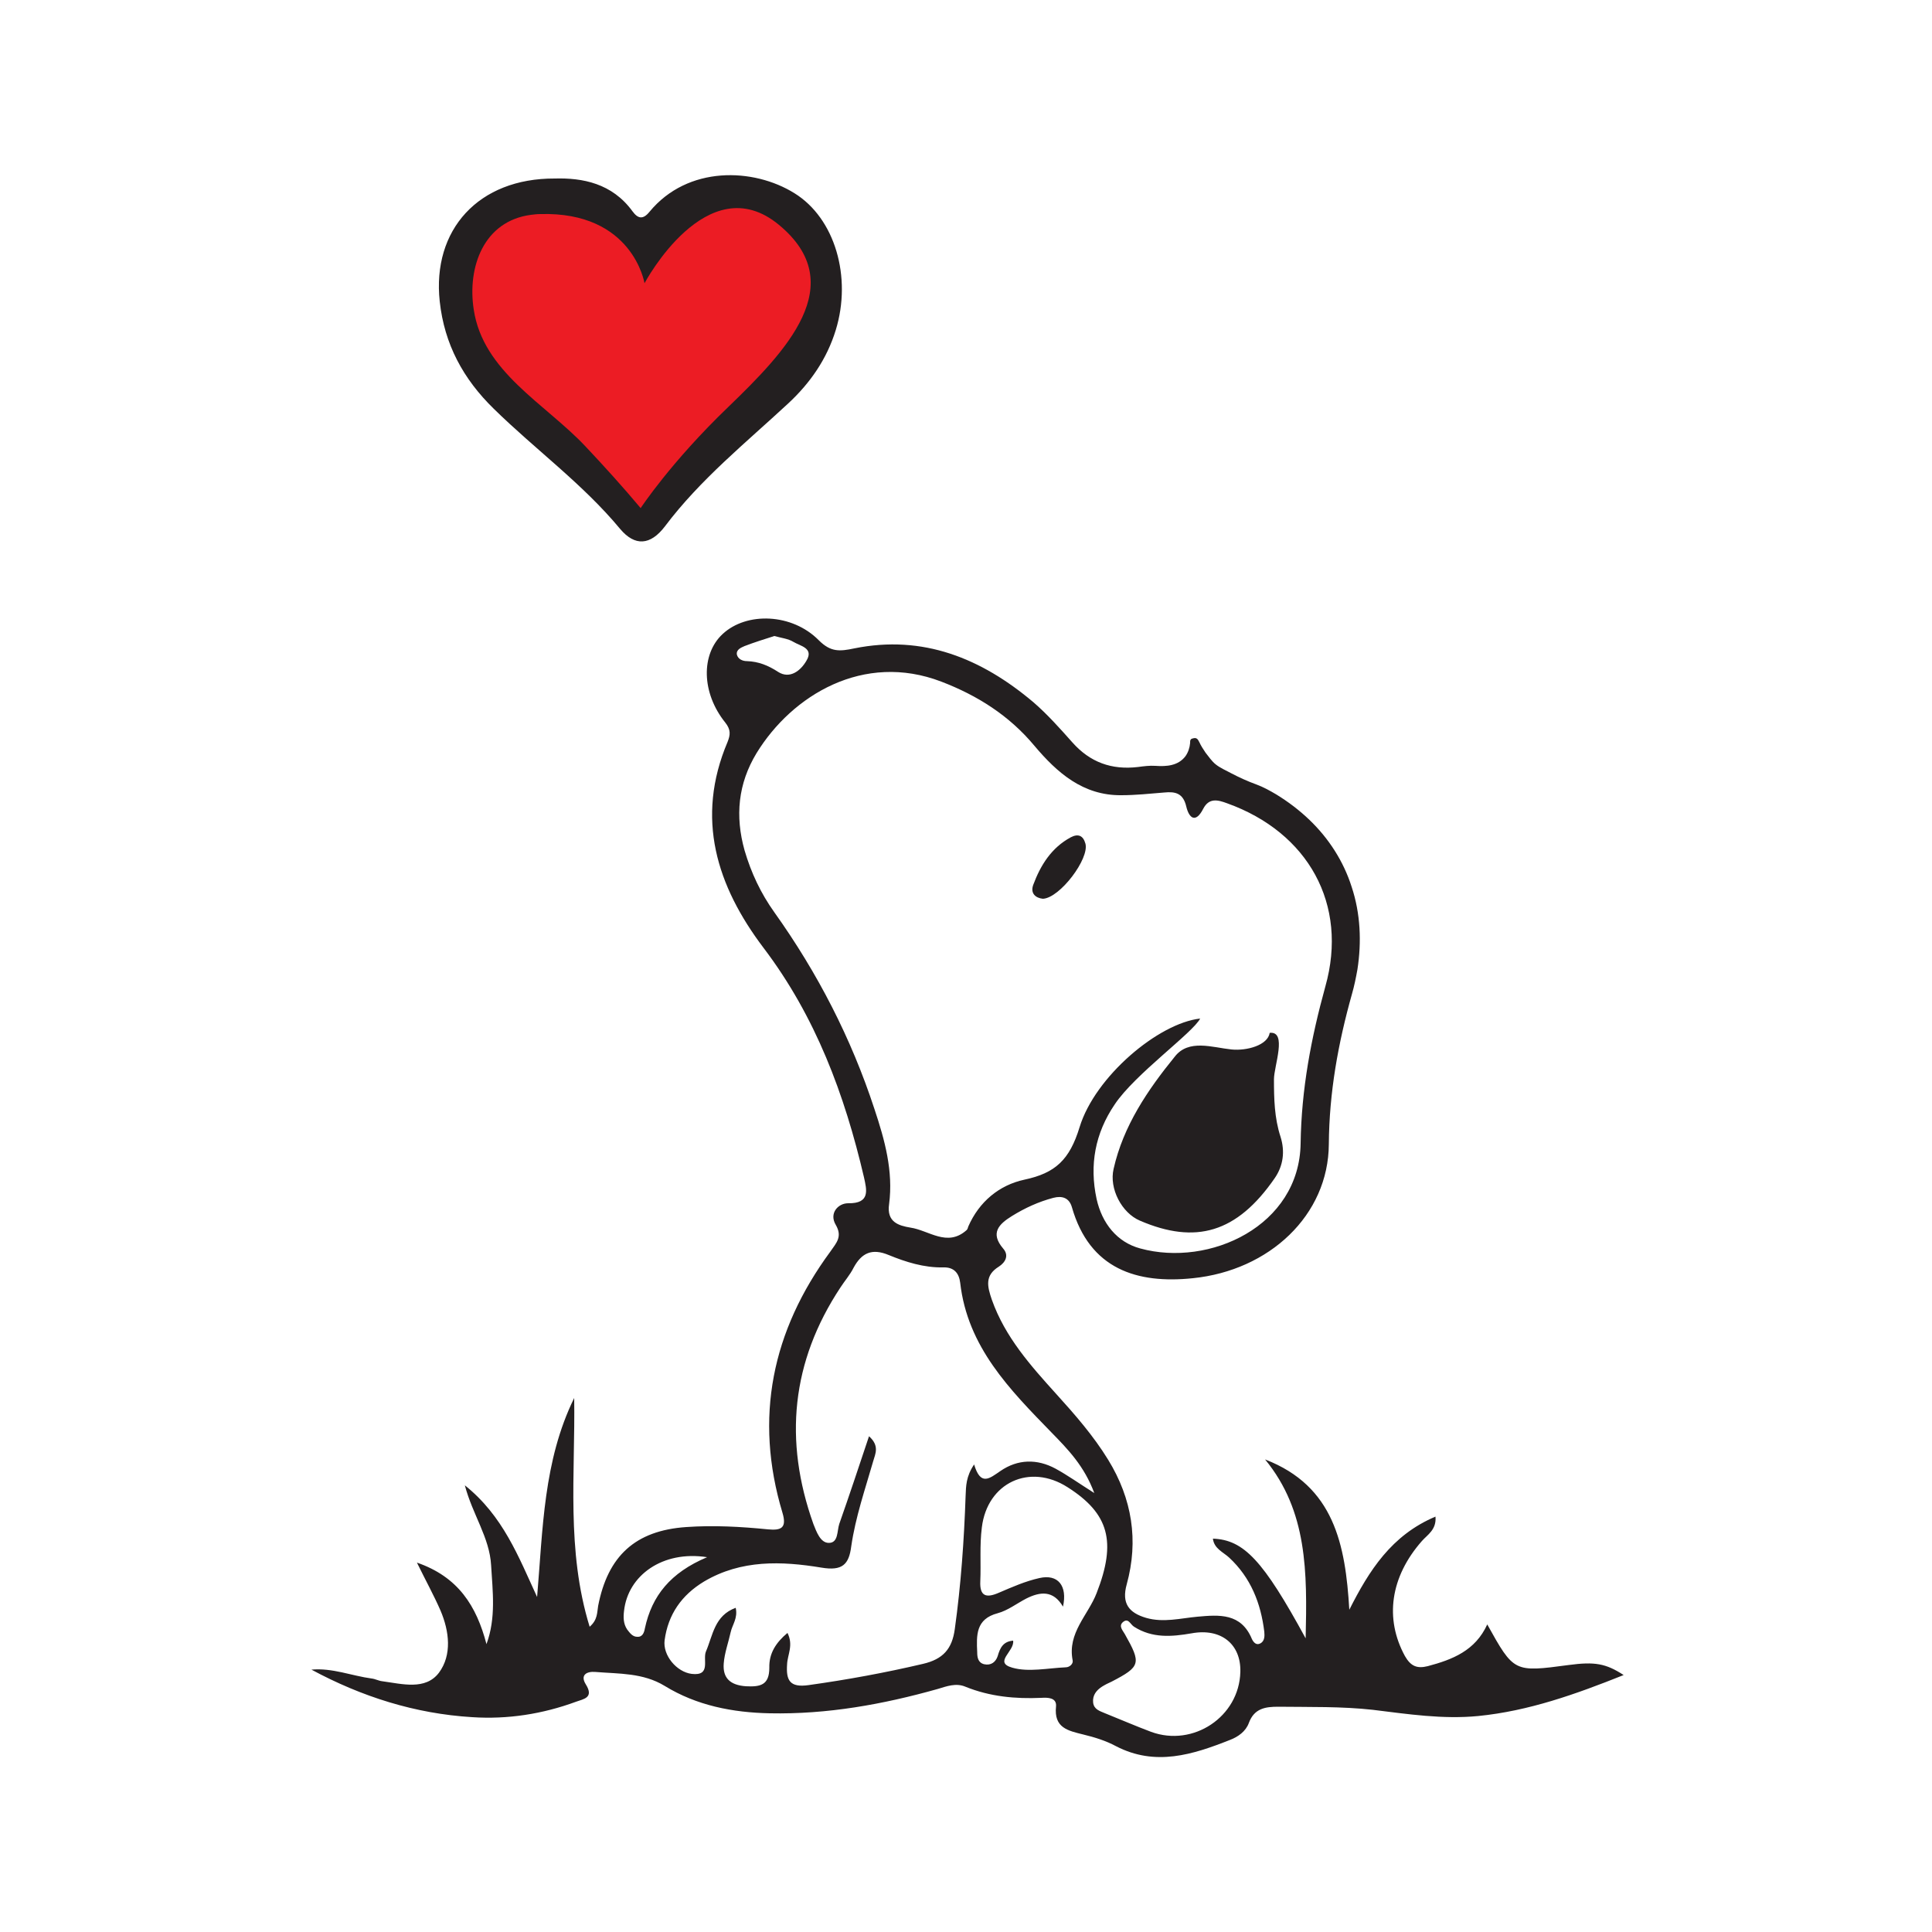 <?xml version="1.0" encoding="utf-8"?>
<!-- Generator: Adobe Illustrator 21.0.2, SVG Export Plug-In . SVG Version: 6.00 Build 0)  -->
<svg version="1.1" id="Layer_1" xmlns="http://www.w3.org/2000/svg" xmlns:xlink="http://www.w3.org/1999/xlink" x="0px" y="0px"
	 viewBox="0 0 500 500" style="enable-background:new 0 0 500 500;" xml:space="preserve">
<style type="text/css">
	.st0{fill:#231F20;}
	.st1{fill:#EC1C24;}
</style>
<path class="st0" d="M406,430.9c-14.2,1.9-14.2,1.9-21.1-10.5c-3.1,6.8-9,9.1-15.4,10.8c-2.8,0.7-4.4,0-5.9-2.6
	c-5.3-9.7-3.8-20.5,4.4-29.8c1.4-1.6,3.8-2.9,3.5-6.3c-11.4,4.8-17.2,14-22.3,24.1c-1-16.8-3.9-32-21.8-38.9
	c11,13.4,10.9,29.2,10.5,46.3c-11-20.2-16-25.5-24-25.8c0.3,2.6,2.7,3.5,4.2,4.9c5.6,5.2,8.2,11.8,9.1,19.2c0.1,1.1,0.1,2.4-1,3
	c-1.1,0.6-1.8-0.3-2.2-1.1c-2.8-6.8-8.5-6.3-14.1-5.8c-4.4,0.4-8.8,1.6-13.3,0.3c-4.4-1.3-6.4-3.7-5-8.7c3.1-11.3,1.4-22.1-4.8-32.2
	c-3.8-6.2-8.6-11.7-13.5-17.1c-6.6-7.3-13.2-14.7-16.6-24.3c-1.2-3.5-1.9-6.3,1.8-8.6c1.7-1.1,2.7-2.9,1.1-4.7
	c-3.4-4-1.1-6.3,2.3-8.4c3.4-2.1,6.9-3.7,10.7-4.7c2.3-0.6,4.1,0,4.8,2.4c4.6,16.1,16.9,19.9,31.3,18.4c19.8-2,35.1-16.3,35.2-34.7
	c0.1-13.4,2.4-26.1,6-38.9c0.6-2.1,1-4.1,1.4-6.3c1.1-7.1,0.8-14.5-1.5-21.4c-2.1-6.6-5.9-12.5-10.9-17.3c-2.6-2.5-5.5-4.7-8.6-6.6
	c-1.7-1-3.3-1.9-5.2-2.6c-2.2-0.8-4.4-1.8-6.5-2.9c-1.3-0.7-2.9-1.4-4-2.3c-1-0.8-1.8-2-2.6-3c-0.6-0.9-1.2-1.8-1.6-2.7
	c-0.4-0.8-0.7-1.3-1.7-1c-0.4,0.1-0.5,0.2-0.6,0.4c-0.1,0.2-0.1,0.4-0.1,0.8c-0.1,1.2-0.5,2.4-1.2,3.4c-1.9,2.5-4.9,2.7-7.8,2.5
	c-1.5-0.1-3,0.1-4.5,0.3c-6.8,0.8-12.4-1.2-17-6.4c-3.2-3.6-6.5-7.3-10.1-10.4c-13.4-11.3-28.5-17.5-46.3-13.9
	c-3.8,0.8-6.1,1-9.2-2.1c-6.9-7-18.7-7.4-24.9-1.6c-5.6,5.2-5.5,15.2,0.7,22.9c1.5,1.9,1.3,3.2,0.6,5c-8.4,19.8-2.8,37.3,9.3,53.3
	c13.5,17.8,21,38,26,59.4c0.7,3.2,1.7,6.8-4.1,6.7c-2.6,0-5,2.6-3.2,5.6c1.8,3.1,0.1,4.7-1.4,6.9c-15.1,20.5-19.8,43-12.4,67.6
	c1.2,4-0.4,4.6-3.7,4.3c-7-0.7-14.1-1.1-21.2-0.6c-13.2,0.9-20.3,7.5-22.8,20.4c-0.3,1.7-0.1,3.6-2.2,5.4c-6.1-19.8-3.7-39.6-4-59.2
	c-8,16.3-8.1,34-9.6,51.5c-4.8-10.4-8.8-21-18.7-28.9c2,7.6,6.4,13.5,6.8,20.7c0.4,6.8,1.3,13.6-1.2,20.4c-2.6-9.9-7.3-17.4-18-21.1
	c2.3,4.7,4.4,8.5,6.1,12.4c2.3,5.4,3,11.5-0.4,16.1c-3.5,4.6-9.5,2.9-14.7,2.2c-0.9-0.1-1.8-0.6-2.7-0.7c-5.2-0.7-10.2-2.8-15.6-2.3
	c13,7,26.8,11.4,41.6,12.3c9.2,0.6,18.2-0.8,26.9-4c1.9-0.7,4.7-1,2.5-4.5c-1.5-2.4,0.2-3.4,2.5-3.2c6.1,0.5,12.3,0.2,17.9,3.6
	c8.3,5.1,17.6,6.9,27.2,7.1c14.9,0.3,29.3-2.3,43.5-6.3c2.3-0.7,4.7-1.6,7.1-0.6c6.4,2.6,13,3.2,19.7,2.9c1.6-0.1,4-0.1,3.8,2.2
	c-0.6,5.6,3.1,6.3,7.1,7.3c2.9,0.7,5.8,1.6,8.4,3c10.2,5.3,19.9,2.2,29.5-1.6c2.1-0.8,4.1-2.2,4.9-4.4c1.4-3.8,4.3-4.2,7.6-4.2
	c8.2,0.1,16.4-0.1,24.5,0.8c9,1.1,18.1,2.5,27.3,1.6c13-1.3,25.1-5.6,37.6-10.6C415.6,430.5,412.7,430,406,430.9z M192.7,167.2
	c2.6-1,5.2-1.8,7.7-2.6c1.8,0.5,3.6,0.7,4.9,1.5c1.8,1.1,5.4,1.6,3.4,4.9c-1.5,2.6-4.3,4.8-7.3,2.9c-2.6-1.7-5.1-2.7-8.1-2.8
	c-1.1,0-2.3-0.5-2.6-1.7C190.5,168.1,191.8,167.6,192.7,167.2z M200.4,236.1c-3.5-4.9-6-10.2-7.7-16c-2.5-8.9-1.7-17.3,3.1-25.2
	c9.2-15,27.7-26.2,47.8-18.5c9.4,3.6,17.6,8.8,24.1,16.6c5.9,7,12.6,12.9,22.5,12.8c3.7,0,7.4-0.4,11.1-0.7c2.9-0.3,4.9,0.2,5.7,3.6
	c0.7,3,2.4,4.5,4.4,0.6c1.5-2.9,3.8-2.3,6.2-1.4c20.9,7.5,31.4,26.1,25.4,47.4c-3.7,13.4-6.2,26.6-6.4,40.6
	c-0.3,21.4-23.6,32.1-41.5,27.2c-6-1.6-9.9-6.5-11.3-12.8c-1.9-8.8-0.4-17,4.7-24.5c5.2-7.8,20.2-18.5,22.1-22.2
	c-10.8,1.2-27.2,15-31.2,28.1c-2.6,8.5-6.3,11.9-14.3,13.6c-6.5,1.4-11.7,5.7-14.5,12.1c-0.1,0.3-0.2,0.8-0.5,1
	c-5,4.4-9.7,0-14.5-0.7c-3-0.5-6.2-1.4-5.5-6.1c1.1-8.5-1.1-16.5-3.8-24.6C220.3,268.7,211.6,251.8,200.4,236.1z M166.9,421.4
	c-0.2,1.1-0.6,2.3-2,2.2c-1.2,0-1.9-1-2.6-1.9c-1-1.5-1-3.2-0.8-4.8c1-9.2,10-15.7,21.5-13.9C173.5,407,168.7,413,166.9,421.4z
	 M249.9,387.1c-0.4,11.5-1.2,23-2.8,34.5c-0.7,5.2-3.1,7.8-8.2,9c-9.8,2.3-19.6,4.1-29.6,5.5c-4.9,0.7-5.9-1.2-5.6-5.4
	c0.1-2.5,1.7-4.9,0.1-8.1c-3,2.5-4.8,5.3-4.7,9c0,4.5-2.3,5-6.1,4.8c-4-0.3-6-2.1-5.7-5.9c0.2-2.7,1.2-5.4,1.8-8.1
	c0.4-1.9,1.9-3.6,1.3-6.3c-5.5,2-5.9,7.1-7.7,11.3c-0.9,2.1,1.4,6.4-3.7,5.8c-3.9-0.5-7.5-4.8-7-8.7c0.9-6.7,4.4-11.7,10.2-15.2
	c9.6-5.7,20.1-5.3,30.4-3.6c5.4,0.9,7.1-0.8,7.7-5.5c1.1-7.6,3.6-14.8,5.7-22.1c0.5-1.8,1.7-3.9-1.1-6.4c-2.6,7.8-5.1,15.3-7.7,22.7
	c-0.6,1.8-0.2,4.9-2.7,4.9c-2.2,0-3.2-2.9-4-4.9c-7.7-21.6-5.7-42,7-61.2c1.1-1.7,2.5-3.3,3.4-5.1c2.1-3.9,4.8-5.1,9.1-3.3
	c4.4,1.8,9.1,3.3,14.1,3.2c2.8-0.1,4.1,1.5,4.4,4c1.9,16.6,12.8,27.6,23.6,38.7c4.3,4.4,8.5,8.7,11.1,15.7c-4.1-2.6-6.9-4.6-10-6.3
	c-4.8-2.6-9.8-2.5-14.3,0.6c-2.8,1.9-5.1,4-6.8-1.7C250,382.1,250,384.6,249.9,387.1z M277.6,429.7c0.2,0.9-0.8,1.8-1.8,1.8
	c-4.6,0.2-9.6,1.3-13.8,0.1c-5-1.4,0.6-4.2,0.2-7c-2.6,0.2-3.4,1.9-4,4c-0.5,1.5-1.7,2.5-3.5,2.1c-1.6-0.4-1.8-1.8-1.8-3.1
	c-0.2-4.4-0.4-8.6,5.3-10.1c2.6-0.7,4.9-2.5,7.4-3.8c3.6-1.8,7-2.2,9.5,2.1c1.2-5.4-1.3-8.5-6.1-7.4c-3.6,0.8-7,2.3-10.5,3.8
	c-3.2,1.4-5,1-4.8-3c0.2-4.6-0.2-9.3,0.4-13.9c1.4-11.6,12.4-16.7,22.2-10.4c10.7,6.8,12.7,14.1,7.5,27.4
	C281.6,418,276.2,422.6,277.6,429.7z M297.9,448.2c-4-1.5-7.9-3.2-11.9-4.8c-1.4-0.6-2.9-1-3.1-2.8c-0.2-1.9,0.9-3.2,2.3-4.1
	c0.8-0.5,1.6-0.9,2.5-1.3c7.5-3.9,7.7-4.7,3.4-12.3c-0.5-0.9-1.6-2-0.6-3c1.5-1.4,2,0.5,3,1.1c4.7,3,9.7,2.6,14.9,1.7
	c7.6-1.4,12.8,2.8,12.6,10C320.7,444.3,308.8,452.2,297.9,448.2z M113.8,78c-2-18.5,10-31.9,29.8-31.8c7.1-0.2,14.8,1.2,20.1,8.5
	c1.4,1.9,2.7,2.2,4.4,0.1c9.9-12,26.9-11.4,37.5-4.8c10.5,6.5,14.9,21.7,10.7,35.4c-2.3,7.5-6.6,13.7-12.3,19
	c-11,10.2-22.8,19.7-31.9,31.8c-3.8,5-7.8,5.2-11.6,0.7c-9.7-11.7-22-20.6-32.7-31.1C119.9,98.1,115,89.1,113.8,78z M318.7,271.6
	c4,0.4,9.4-1.1,9.9-4.3c4.6-0.5,1.1,8.6,1.1,12c0,5,0.1,10,1.7,14.9c1.2,3.8,0.7,7.5-1.5,10.7c-9.8,14.2-20.5,17.2-34.9,11
	c-4.7-2-8-8.3-6.8-13.4c2.5-11.1,8.8-20.4,15.8-29C307.6,268.8,313.8,271.1,318.7,271.6z M267.4,229c1.9-5.1,4.7-9.6,9.7-12.3
	c1.9-1,3.2-0.5,3.8,1.6c1.1,3.9-6.6,14.1-11,14.3C268,232.4,266.6,231.2,267.4,229z"/>
<path class="st1" d="M188.5,105.3c-14.9,14.3-22.7,26.2-22.7,26.2c-4.6-5.5-9.5-10.9-14.4-16.1c-10.4-11-26.4-19.2-28.8-35.3
	c-1.7-11,2.6-22.9,14.8-24.5c0.8-0.1,1.6-0.2,2.4-0.2c24-0.7,27,17.9,27,17.9s16.2-30.5,34.8-15.1
	C220.2,73.6,203.4,90.9,188.5,105.3z"/>
</svg>
